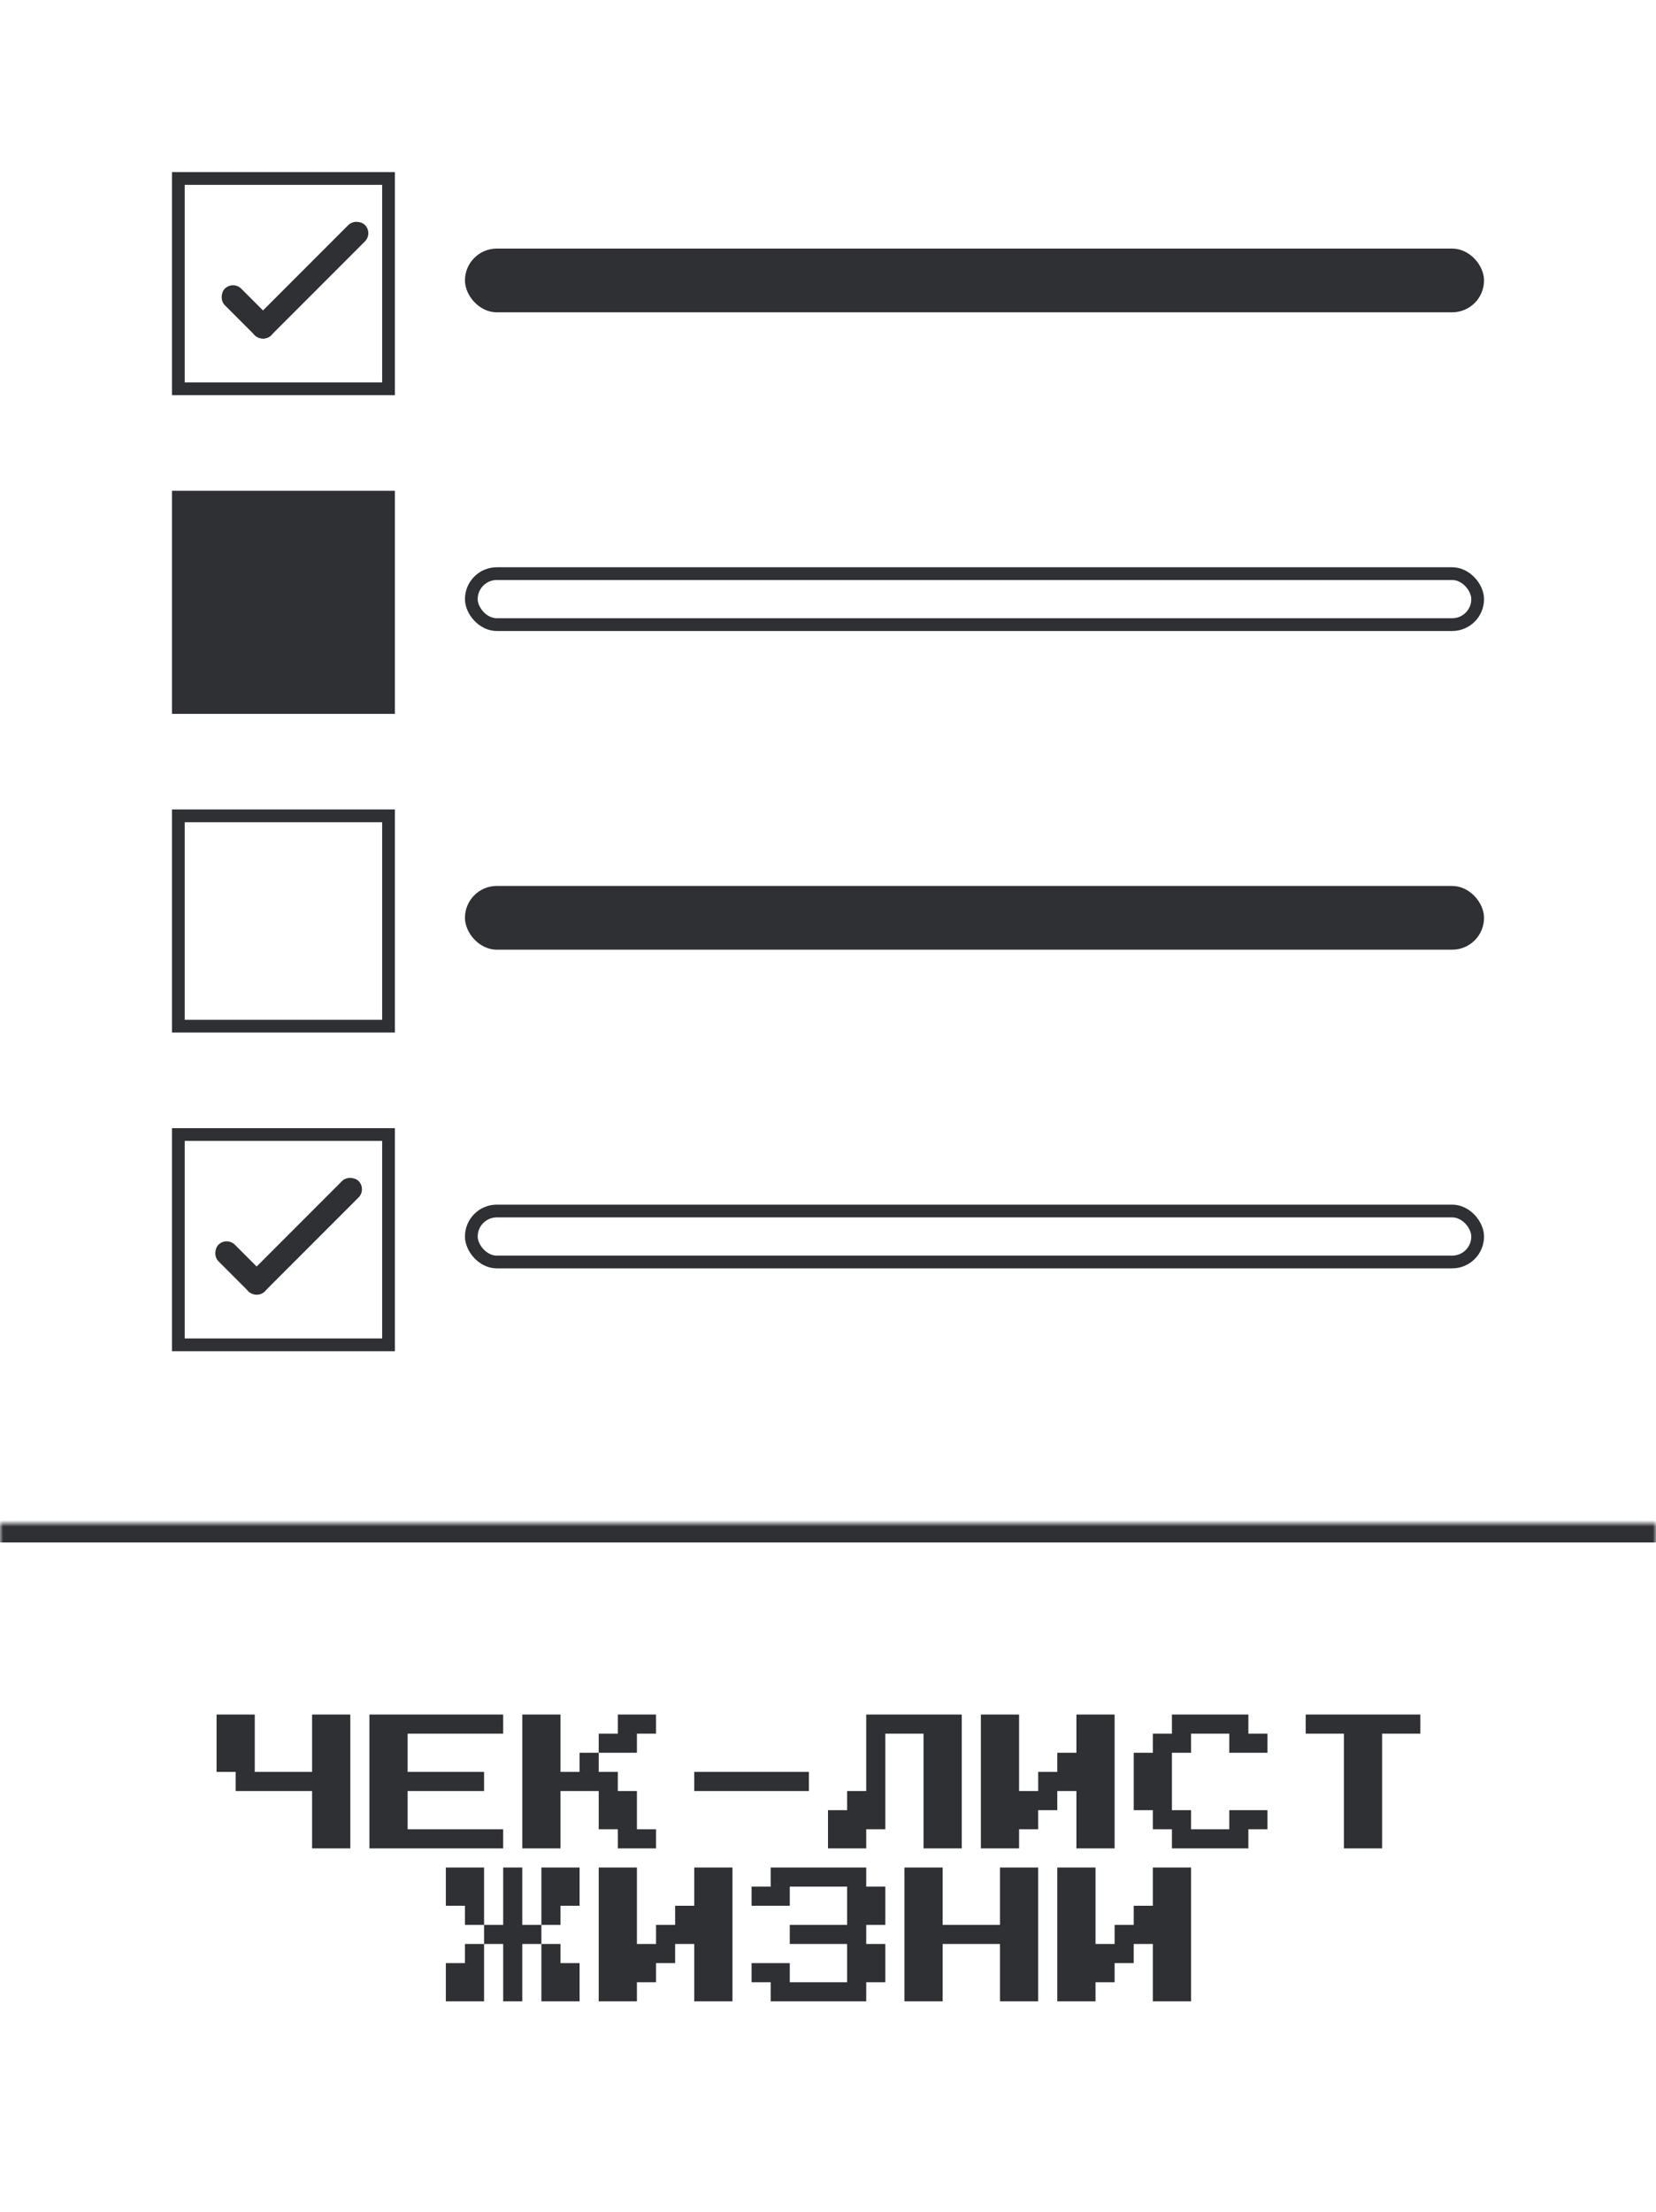 <svg width="260" height="347" viewBox="0 0 260 347" fill="none" xmlns="http://www.w3.org/2000/svg">
<g clip-path="url(#clip0_719_259)">
<mask id="path-2-inside-1_719_259" fill="white">
<path d="M0 239H260V347H0V239Z"/>
</mask>
<path d="M0 242H260V236H0V242Z" fill="#2E3034" mask="url(#path-2-inside-1_719_259)"/>
<path d="M49 290V281H37V278H34V269H40V278H49V269H55V290H49ZM58 290V269H79V272H64V278H76V281H64V287H79V290H58ZM91 275H94V278H97V281H100V287H103V290H97V287H94V281H88V290H82V269H88V278H91V275ZM103 269V272H100V275H94V272H97V269H103ZM109 281V278H127V281H109ZM130 290V284H133V281H136V269H151V290H145V272H139V287H136V290H130ZM154 290V269H160V281H163V278H166V275H169V269H175V290H169V281H166V284H163V287H160V290H154ZM184 290V287H181V284H178V275H181V272H184V269H196V272H199V275H193V272H187V275H184V284H187V287H193V284H199V287H196V290H184ZM211 290V272H205V269H223V272H217V290H211ZM76 293V302H73V299H70V293H76ZM82 302H85V305H82V314H79V305H76V302H79V293H82V302ZM91 293V299H88V302H85V293H91ZM73 305H76V314H70V308H73V305ZM85 314V305H88V308H91V314H85ZM94 314V293H100V305H103V302H106V299H109V293H115V314H109V305H106V308H103V311H100V314H94ZM121 314V311H118V308H124V311H133V305H124V302H133V296H124V299H118V296H121V293H136V296H139V302H136V305H139V311H136V314H121ZM142 314V293H148V302H157V293H163V314H157V305H148V314H142ZM166 314V293H172V305H175V302H178V299H181V293H187V314H181V305H178V308H175V311H172V314H166Z" fill="#2E3034"/>
<mask id="mask0_719_259" style="mask-type:alpha" maskUnits="userSpaceOnUse" x="0" y="0" width="260" height="239">
<path d="M0 0H260V239H0V0Z" fill="#26B8B5"/>
</mask>
<g mask="url(#mask0_719_259)">
<rect x="74" y="40" width="158" height="8" rx="4" fill="#2E3034" stroke="#2E3034" stroke-width="2"/>
<rect x="74" y="90" width="158" height="8" rx="4" stroke="#2E3034" stroke-width="2"/>
<rect x="74" y="140" width="158" height="8" rx="4" fill="#2E3034" stroke="#2E3034" stroke-width="2"/>
<rect x="74" y="190" width="158" height="8" rx="4" stroke="#2E3034" stroke-width="2"/>
<rect x="38.702" y="51.298" width="24.463" height="3.657" rx="1.829" transform="rotate(-45 38.702 51.298)" fill="#2E3034"/>
<rect x="36.586" y="44" width="10.328" height="3.657" rx="1.829" transform="rotate(45 36.586 44)" fill="#2E3034"/>
<rect x="28" y="28" width="33" height="33" stroke="#2E3034" stroke-width="2"/>
<rect x="28" y="128" width="33" height="33" stroke="#2E3034" stroke-width="2"/>
<rect x="37.702" y="201.298" width="24.463" height="3.657" rx="1.829" transform="rotate(-45 37.702 201.298)" fill="#2E3034"/>
<rect x="35.586" y="194" width="10.328" height="3.657" rx="1.829" transform="rotate(45 35.586 194)" fill="#2E3034"/>
<rect x="28" y="178" width="33" height="33" stroke="#2E3034" stroke-width="2"/>
<rect x="28" y="78" width="33" height="33" fill="#2E3034" stroke="#2E3034" stroke-width="2"/>
</g>
</g>
<defs>
<clipPath id="clip0_719_259">
<rect width="260" height="346.66" rx="10" fill="white"/>
</clipPath>
</defs>
</svg>
